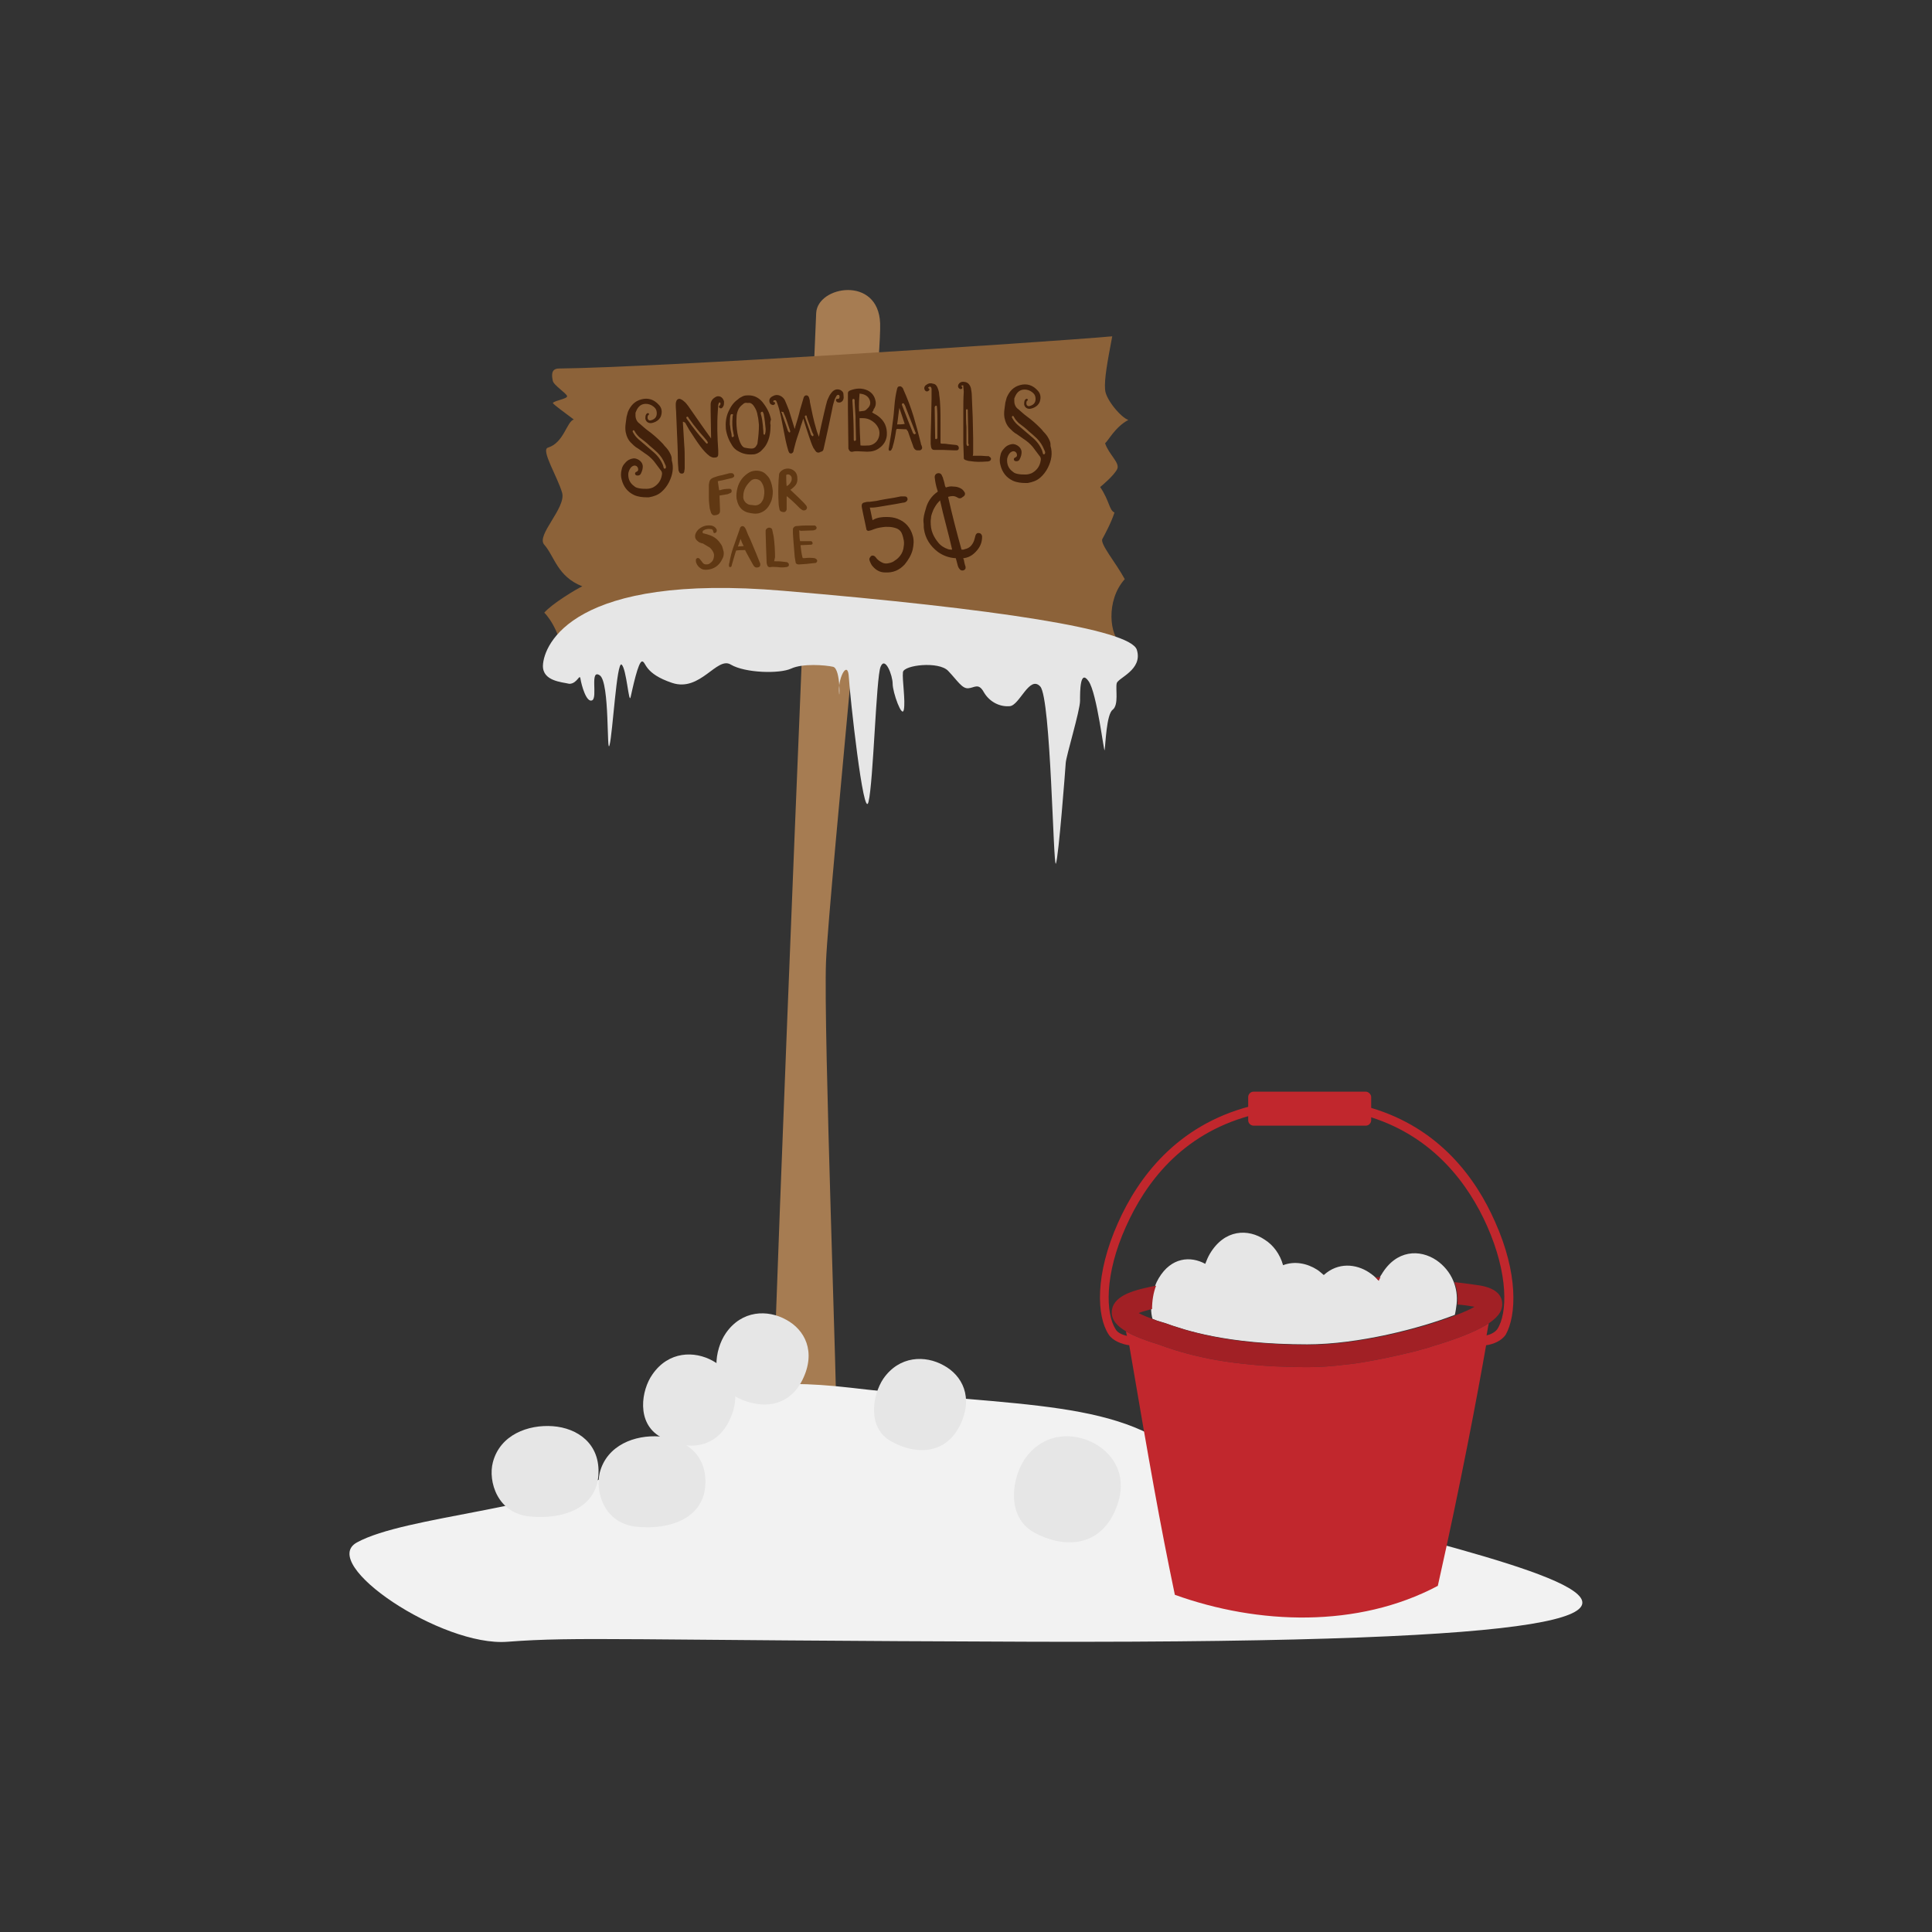 <?xml version="1.0" encoding="utf-8"?>
<!-- Generator: Adobe Illustrator 21.1.0, SVG Export Plug-In . SVG Version: 6.00 Build 0)  -->
<svg version="1.1" id="Calque_1" xmlns="http://www.w3.org/2000/svg" xmlns:xlink="http://www.w3.org/1999/xlink" x="0px" y="0px"
	 viewBox="0 0 432 432" style="enable-background:new 0 0 432 432;" xml:space="preserve">
<rect x="0" y="0" width="432" height="432" fill="#333333" stroke="none"/>
<style type="text/css">
	.st0{fill:#A67C52;}
	.st1{fill:#8C6239;}
	.st2{fill:#E6E6E6;}
	.st3{fill:#42210B;}
	.st4{fill:#603813;}
	.st5{fill:#4B662B;}
	.st6{fill:#7C915E;}
	.st7{fill:#9E1E28;}
	.st8{fill:#006837;}
	.st9{fill:#C1272D;}
	.st10{fill:#C49153;}
	.st11{fill:#662F2A;}
	.st12{fill:#95B7A9;}
	.st13{fill:#AFA452;}
	.st14{fill:#C5443E;}
	.st15{fill:#F0959C;}
	.st16{fill:#F2F2F2;}
	.st17{fill:#A12025;}
	.st18{fill:#064928;}
	.st19{fill:#009245;}
	.st20{fill:#821119;}
	.st21{fill:#CCCCCC;}
	.st22{fill:#E2A1BC;}
	.st23{fill:#808080;}
	.st24{fill:#E27E1A;}
	.st25{fill:#C66A17;}
	.st26{fill:#F7931E;}
	.st27{fill:#754C24;}
	.st28{fill:#FFFFFF;}
	.st29{fill:#4D4D4D;}
	.st30{fill:#FF0000;}
	.st31{fill:#DBB76F;}
	.st32{fill:#C9741F;}
	.st33{fill:#BB0043;}
	.st34{fill:#DD6652;}
	.st35{fill:#FFC693;}
	.st36{fill:#F2B288;}
	.st37{fill:#C69C6D;}
	.st38{fill:#E62E36;}
	.st39{fill:#A51717;}
	.st40{fill:#561217;}
	.st41{fill:#FBB03B;}
	.st42{fill:#FF9191;}
	.st43{fill:#BDCCD4;}
	.st44{fill:none;}
</style>
<g>
	<g>
		<path class="st0" d="M172.6,322c0.7-32.2,9.6-245.9,9.9-252s13.9-8.4,14.3,2.3c0.4,10.7-11.5,127.7-12.1,142.7
			c-0.6,15,2.6,98.6,2.4,107C186.9,330.4,172.4,331.2,172.6,322z"/>
		<path class="st1" d="M125,82.4c20.9-0.2,108.1-5.8,123.7-7.2c-1.1,5.8-1.8,9.6-1.6,11.9c0.1,2.2,3.6,6.3,5.2,6.8
			c-3,1.6-4.5,4.7-5.2,5.2c0.8,2.5,3.4,4.4,2.7,5.8c-0.7,1.4-3.3,3.6-3.8,4c2.1,3.1,2,5.2,3.2,5.7c-0.7,2.2-2.1,4.8-2.7,5.9
			c-0.6,1.1,3,5.3,5,9c-4.3,4.8-3.4,12.7-0.7,14.6c-10.4,1.4-120.2,3.6-125.3,3.2c0.5-4.6-2.6-9.2-3.8-10.3c1.7-2,7.2-5.3,8.5-5.9
			c-5.6-2.2-6.2-6.7-8.5-9.3c-1.9-2.1,4.9-8.2,4-11.6c-1-3.5-4.8-9.6-3.2-10.1c3.6-1.1,4.2-5.8,5.8-6.3c-2.1-1.6-4.5-3.3-4.7-3.7
			c0.6-0.6,3.2-0.9,3.2-1.5c0-0.6-3.1-2.5-3.2-3.5C123.4,84.1,123.1,82.4,125,82.4z"/>
	</g>
	<path class="st2" d="M121.4,148.8c0.2-4.7,6.7-20.7,53.7-16.7c47.4,4,77.7,8.6,79.1,13.2c1.4,4.5-4.3,6.3-4.5,7.5
		c-0.3,1.2,0.5,4.8-0.9,5.9c-1.4,1-1.6,7.8-1.8,9c-0.1,1.2-1.7-12.8-3.6-15.4c-1.9-2.7-1.9,2.2-1.9,4.4c0,2.2-3.1,12.3-3.2,13.9
		c-0.1,1.6-1.6,21.1-2.2,22.5c-0.6,1.3-1.1-37-3.5-39.6s-4.6,4.2-6.8,4.4c-2.2,0.2-4.5-0.9-5.8-3.1c-1.2-2.2-2.1-1-3.5-0.9
		c-1.4,0.1-2.4-1.7-4.5-3.9c-2.1-2.2-9.9-1.3-10.1,0.3s0.6,6.4,0.2,8.4c-0.4,2-2.5-3.9-2.5-5.8c0-1.9-1.7-6.3-2.7-3.8
		c-1,2.4-1.6,25.7-2.7,30.2c-1.1,4.5-4.2-24.1-4.4-27.9s-2.3-0.2-2.2,3.1c0.1,3.3,0.5-4.9-1.3-5.4c-1.8-0.4-6.8-0.8-9.4,0.4
		c-2.6,1.2-10.3,1-13.5-0.9c-3.1-1.9-6.8,6.2-13.1,4.1c-6.3-2.1-5.8-4.7-6.7-4.8c-0.9-0.1-2.2,6.3-2.6,8c-0.4,1.6-0.9-6.3-2-7.3
		c-1.1-0.9-2,15.4-2.7,18s0.1-14.1-2.2-15.6c-2.3-1.5-0.4,5-1.7,5.6c-1.3,0.6-2.4-3.5-2.6-4.8c-0.2-1.3-0.7,1.1-2.5,1.1
		C125.6,152.5,121.3,152.3,121.4,148.8z"/>
	<g>
		<g>
			<path class="st3" d="M211.5,109c0.6-0.2,1.1-0.3,1.7-0.2c0.5,0,1,0.1,1.4,0.3c0.5,0.2,0.8,0.5,1.1,1c0.2,0.4,0,0.8-0.4,1
				c0,0-0.1,0-0.1,0.1c-0.4,0.3-0.8,0.3-1.2,0c-0.7-0.4-1.3-0.3-2-0.1c0.9,4,1.9,7.9,3,11.8c0.1,0,0.2,0,0.3,0c0.1,0,0.3,0,0.4-0.1
				c1.1-0.2,1.7-0.9,2.1-1.9c0.1-0.3,0.2-0.7,0.3-1.1c0.1-0.4,0.4-0.7,0.8-0.6c0.4,0,0.7,0.4,0.7,0.8c0,1.1-0.3,2-1,2.9
				c-0.8,1-1.7,1.7-3,1.9c-0.1,0-0.1,0-0.2,0c0,0.1,0,0.2,0.1,0.3c0.1,0.5,0.2,1.1,0.4,1.6c0,0.1,0,0.3,0,0.4
				c-0.2,0.5-0.8,0.6-1.2,0.3c-0.2-0.2-0.4-0.5-0.5-0.8c-0.1-0.5-0.3-1-0.4-1.5c0-0.1-0.1-0.2-0.1-0.3c-0.1,0-0.1,0-0.2,0
				c-1.4-0.1-2.7-0.6-3.8-1.4c-1.7-1.3-2.8-3-3.1-5.1c-0.1-0.5,0-1-0.1-1.5c-0.1-1,0.2-2,0.5-3c0.4-1.6,1.3-2.9,2.6-3.8
				c0,0,0,0,0.1-0.1c0-0.1-0.1-0.2-0.1-0.3c-0.3-0.9-0.5-1.9-0.6-2.9c0-0.6,0.4-0.9,0.9-0.9c0.3,0,0.6,0.2,0.7,0.5
				c0.1,0.3,0.3,0.5,0.3,0.8c0.2,0.5,0.3,1,0.4,1.5C211.4,108.8,211.4,108.9,211.5,109z M210.2,111.9c-0.1,0-0.1,0.1-0.1,0.1
				c-0.1,0.1-0.1,0.1-0.2,0.2c-0.5,0.5-0.9,1.2-1.2,1.8c-0.2,0.5-0.4,1-0.5,1.5c0,0.4-0.1,0.7-0.1,1.1c0,1,0.1,1.9,0.5,2.8
				c0.3,0.7,0.7,1.3,1.1,1.8c0.6,0.8,1.4,1.3,2.3,1.6c0.3,0.1,0.6,0.1,0.9,0.1C212.1,119.3,211,115.6,210.2,111.9z"/>
			<path class="st3" d="M194.5,113.5c0.2,1,0.4,1.9,0.6,2.8c0,0,0.1,0,0.2-0.1c0.9-0.5,1.9-0.6,2.9-0.6c0.9,0,1.7,0.1,2.5,0.4
				c1.8,0.7,2.9,2,3.4,3.8c0.3,1,0.2,2,0,3c-0.3,1.3-1,2.4-1.8,3.4c-1.2,1.3-2.6,1.9-4.4,1.8c-1.1,0-2-0.5-2.7-1.3
				c-0.3-0.3-0.5-0.7-0.7-1.2c-0.1-0.3-0.2-0.5,0-0.8c0.1-0.1,0.1-0.2,0.2-0.3c0.3-0.3,0.8-0.2,1.1,0.2c0.4,0.6,1,1,1.7,1.3
				c0.3,0.1,0.5,0.1,0.8,0.1c0.6-0.1,1.2-0.2,1.7-0.6c0.3-0.2,0.6-0.4,0.8-0.6c0.6-0.6,1-1.2,1.2-2.1c0.1-0.6,0.2-1.2,0.1-1.8
				c-0.1-0.5-0.2-1-0.4-1.5c-0.3-0.8-0.9-1.2-1.7-1.4c-0.7-0.2-1.3-0.2-2-0.2c-0.9,0.1-1.7,0.2-2.5,0.5c-0.3,0.1-0.5,0.2-0.8,0.3
				c-0.2,0-0.3,0.1-0.5,0.1c-0.3,0-0.5-0.2-0.5-0.5c0-0.2-0.1-0.3-0.1-0.5c-0.2-0.9-0.4-1.9-0.6-2.8c-0.1-0.5-0.2-1-0.3-1.5
				c-0.1-0.8,0.2-1,0.8-1.1c0.3-0.1,0.7-0.1,1-0.1c0.5-0.1,1-0.1,1.5-0.2c1.3-0.3,2.6-0.5,3.9-0.7c0.5-0.1,1-0.2,1.5-0.3
				c0.3,0,0.6,0,0.9,0c0.3,0,0.5,0.1,0.6,0.4c0.1,0.3,0,0.5-0.2,0.7c-0.2,0.2-0.5,0.3-0.8,0.3c-0.5,0.1-1.1,0.2-1.6,0.3
				c-1.2,0.2-2.4,0.4-3.6,0.6c-0.6,0.1-1.2,0.2-1.8,0.2C194.6,113.5,194.5,113.5,194.5,113.5z"/>
		</g>
		<g>
			<path class="st3" d="M144.6,111.2c-0.9,0-1.9-0.1-2.8-0.5c-1.5-0.7-2.4-1.9-2.8-3.5c-0.2-0.7-0.2-1.4,0-2.2
				c0.1-0.6,0.4-1.1,0.8-1.5c0.5-0.6,1.1-0.9,1.8-1c0.7-0.1,1.9,0.5,2.1,1.5c0.1,0.7-0.1,1.3-0.4,1.9c-0.2,0.4-0.6,0.5-1,0.4
				c-0.2-0.1-0.3-0.2-0.3-0.4c0-0.2,0.1-0.3,0.3-0.4c0.2-0.1,0.4-0.2,0.4-0.5c0-0.3-0.1-0.6-0.4-0.8c-0.4-0.2-0.7-0.1-1.1,0.2
				c-0.4,0.4-0.6,0.9-0.7,1.4c-0.1,1.2,0.3,2.2,1.3,2.9c0.3,0.3,0.7,0.4,1.2,0.5c0.5,0.1,1.1,0.1,1.6,0.1c0.5,0,0.9-0.1,1.4-0.3
				c1.1-0.6,1.8-1.5,2-2.8c0.1-0.4,0-0.8-0.3-1.1c-0.5-0.7-1-1.3-1.5-2c-0.6-0.7-1.3-1.3-2.1-1.8c-0.6-0.4-1.2-0.9-1.9-1.3
				c-0.3-0.2-0.6-0.5-0.9-0.8c-0.8-0.7-1.2-1.6-1.4-2.6c-0.1-0.6-0.1-1.2,0-1.9c0.1-0.5,0.1-1,0.2-1.5c0.1-0.4,0.2-0.7,0.3-1.1
				c0.6-1.4,1.5-2.4,3-2.8c1.5-0.4,2.8,0,3.9,1.2c0.7,0.7,0.8,1.6,0.5,2.5c-0.1,0.3-0.3,0.6-0.5,0.8c-0.4,0.4-1,0.7-1.6,0.8
				c-0.7,0.1-1.3-0.3-1.4-1c0-0.3,0-0.7,0.2-1c0.1-0.1,0.2-0.2,0.3-0.2c0.1-0.1,0.2,0,0.3,0.1c0.1,0.1,0,0.2-0.1,0.3
				c-0.2,0.1-0.2,0.4-0.2,0.6c0,0.4,0.3,0.7,0.7,0.6c1.2-0.3,1.5-1.1,1.3-2.1c-0.1-0.4-0.3-0.7-0.7-1c-0.5-0.4-1.1-0.6-1.7-0.6
				c-0.6,0-1.1,0.2-1.5,0.6c-0.4,0.4-0.6,0.9-0.8,1.4c0,0.2,0,0.4,0,0.6c0,0.7,0.3,1.4,0.9,1.8c0.6,0.5,1.2,1.1,1.9,1.6
				c1.1,0.8,2,1.6,2.9,2.5c0.3,0.3,0.6,0.6,0.8,0.9c0.5,0.5,0.9,1,1.2,1.6c0.2,0.4,0.4,0.8,0.4,1.3c0,0.1,0,0.2,0,0.3
				c0.5,1.7,0.2,3.3-0.6,4.9c-0.4,0.8-1,1.6-1.7,2.2c-0.8,0.7-1.7,1-2.8,1.2c-0.1,0-0.3,0-0.4,0
				C144.7,111.2,144.7,111.2,144.6,111.2z M148.9,104.4c0-0.2-0.1-0.4-0.2-0.6c-0.4-1-0.9-1.8-1.7-2.6c-0.5-0.5-1.1-1-1.7-1.5
				c-0.7-0.7-1.5-1.3-2.3-1.9c-0.4-0.4-0.8-0.8-1.1-1.4c-0.1-0.2-0.2-0.2-0.3-0.2c-0.1,0.1-0.2,0.2-0.1,0.4c0.1,0.2,0.2,0.3,0.3,0.5
				c0.3,0.5,0.8,1,1.3,1.4c0.9,0.8,1.9,1.6,2.8,2.4c1,0.8,1.8,1.8,2.3,3c0.1,0.2,0.1,0.4,0.2,0.7c0,0.1,0.1,0.2,0.3,0.2
				C148.9,104.7,148.9,104.6,148.9,104.4z"/>
			<path class="st3" d="M229.3,108c-0.9,0-1.9-0.1-2.8-0.5c-1.5-0.7-2.4-1.9-2.8-3.5c-0.2-0.7-0.2-1.4,0-2.2
				c0.1-0.6,0.4-1.1,0.8-1.5c0.5-0.6,1.1-0.9,1.8-1c0.7-0.1,1.9,0.5,2.1,1.5c0.1,0.7-0.1,1.3-0.4,1.9c-0.2,0.4-0.6,0.5-1,0.4
				c-0.2-0.1-0.3-0.2-0.3-0.4c0-0.2,0.1-0.3,0.3-0.4c0.2-0.1,0.4-0.2,0.4-0.5c0-0.3-0.1-0.6-0.4-0.8c-0.4-0.2-0.7-0.1-1.1,0.2
				c-0.4,0.4-0.6,0.9-0.7,1.4c-0.1,1.2,0.3,2.2,1.3,2.9c0.3,0.3,0.7,0.4,1.2,0.5c0.5,0.1,1.1,0.1,1.6,0.1c0.5,0,0.9-0.1,1.4-0.3
				c1.1-0.6,1.8-1.5,2-2.8c0.1-0.4,0-0.8-0.3-1.1c-0.5-0.7-1-1.3-1.5-2c-0.6-0.7-1.3-1.3-2.1-1.8c-0.6-0.4-1.2-0.9-1.9-1.3
				c-0.3-0.2-0.6-0.5-0.9-0.8c-0.8-0.7-1.2-1.6-1.4-2.6c-0.1-0.6-0.1-1.2,0-1.9c0.1-0.5,0.1-1,0.2-1.5c0.1-0.4,0.2-0.7,0.3-1.1
				c0.6-1.4,1.5-2.4,3-2.8c1.5-0.4,2.8,0,3.9,1.2c0.7,0.7,0.8,1.6,0.5,2.5c-0.1,0.3-0.3,0.6-0.5,0.8c-0.4,0.4-1,0.7-1.6,0.8
				c-0.7,0.1-1.3-0.3-1.4-1c0-0.3,0-0.7,0.2-1c0.1-0.1,0.2-0.2,0.3-0.2c0.1-0.1,0.2,0,0.3,0.1c0.1,0.1,0,0.2-0.1,0.3
				c-0.2,0.1-0.2,0.4-0.2,0.6c0,0.4,0.3,0.7,0.7,0.6c1.2-0.3,1.5-1.1,1.3-2.1c-0.1-0.4-0.3-0.7-0.7-1c-0.5-0.4-1.1-0.6-1.7-0.6
				c-0.6,0-1.1,0.2-1.5,0.6c-0.4,0.4-0.6,0.9-0.8,1.4c0,0.2,0,0.4,0,0.6c0,0.7,0.3,1.4,0.9,1.8c0.6,0.5,1.2,1.1,1.9,1.6
				c1.1,0.8,2,1.6,2.9,2.5c0.3,0.3,0.6,0.6,0.8,0.9c0.5,0.5,0.9,1,1.2,1.6c0.2,0.4,0.4,0.8,0.4,1.3c0,0.1,0,0.2,0,0.3
				c0.5,1.7,0.2,3.3-0.6,4.9c-0.4,0.8-1,1.6-1.7,2.2c-0.8,0.7-1.7,1-2.8,1.2c-0.1,0-0.3,0-0.4,0C229.5,108,229.4,108,229.3,108z
				 M233.7,101.2c0-0.2-0.1-0.4-0.2-0.6c-0.4-1-0.9-1.8-1.7-2.6c-0.5-0.5-1.1-1-1.7-1.5c-0.7-0.7-1.5-1.3-2.3-1.9
				c-0.4-0.4-0.8-0.8-1.1-1.4c-0.1-0.2-0.2-0.2-0.3-0.2c-0.1,0.1-0.2,0.2-0.1,0.4c0.1,0.2,0.2,0.3,0.3,0.5c0.3,0.5,0.8,1,1.3,1.4
				c0.9,0.8,1.9,1.6,2.8,2.4c1,0.8,1.8,1.8,2.3,3c0.1,0.2,0.1,0.4,0.2,0.7c0,0.1,0.1,0.2,0.3,0.2
				C233.6,101.5,233.7,101.4,233.7,101.2z"/>
			<path class="st3" d="M183,98.4c0-0.2,0.1-0.4,0.1-0.6c0.3-1.9,0.8-3.7,1.2-5.6c0.2-0.7,0.3-1.4,0.5-2c0.1-0.6,0.4-1.2,0.7-1.8
				c0.2-0.3,0.4-0.6,0.6-0.8c0.5-0.5,1.1-0.7,1.8-0.4c0.4,0.2,0.7,0.5,0.7,1c0,0.3,0.1,0.7,0,1c-0.1,0.5-0.6,0.9-1.1,0.8
				c-0.2,0-0.4-0.1-0.5-0.3c-0.2-0.3,0-0.6,0.3-0.5c0.2,0,0.4-0.1,0.4-0.3c0.1-0.2,0-0.4-0.1-0.6c0,0-0.1,0-0.2,0
				c-0.2,0-0.3,0.1-0.4,0.3c-0.2,0.3-0.3,0.6-0.4,0.8c-0.2,0.7-0.4,1.3-0.5,2c-0.3,1.4-0.6,2.9-0.9,4.3c-0.3,1.5-0.7,3-1,4.5
				c0,0.1-0.1,0.3-0.1,0.4c-0.1,0.2-0.3,0.4-0.5,0.4c-0.1,0-0.1,0-0.2,0.1c-0.4,0.2-0.8,0.1-1-0.2c-0.2-0.2-0.3-0.5-0.5-0.7
				c-0.4-0.8-0.7-1.7-1-2.6c-0.4-1.2-0.8-2.4-1.2-3.7c0-0.1-0.1-0.2-0.1-0.3c-0.1,0.4-0.2,0.7-0.3,1c-0.3,0.8-0.5,1.7-0.8,2.5
				c-0.4,1.1-0.7,2.2-1,3.4c0,0.2-0.1,0.3-0.1,0.5c-0.1,0.2-0.3,0.4-0.5,0.4c-0.3,0-0.4-0.1-0.5-0.3c0-0.1-0.1-0.2-0.1-0.2
				c-0.5-1.6-0.8-3.2-1.1-4.8c-0.4-2-0.7-4-1.4-5.9c-0.1-0.2-0.1-0.3-0.2-0.5c-0.1-0.2-0.2-0.2-0.4-0.2c-0.2,0-0.3,0.1-0.3,0.4
				c0.1,0,0.1,0,0.2,0c0.1,0,0.2,0.1,0.2,0.2c0,0.1,0,0.2-0.1,0.3c-0.2,0.2-0.4,0.2-0.6,0.1c-0.5-0.1-0.7-0.8-0.5-1.3
				c0.2-0.4,0.6-0.6,1.1-0.8c0.9-0.3,1.9,0.3,2.3,1.1c0.3,0.7,0.6,1.4,0.9,2.2c0.4,1.3,0.8,2.6,1.2,3.9c0,0.1,0.1,0.2,0.1,0.3
				c0.1-0.2,0.1-0.3,0.1-0.4c0.4-1.3,0.8-2.6,1.1-3.9c0.3-0.9,0.5-1.8,0.8-2.7c0.1-0.3,0.3-0.5,0.6-0.5c0.3,0,0.5,0.2,0.6,0.5
				c0.1,0.3,0.2,0.7,0.2,1c0.4,2,0.8,4,1.4,6c0.2,0.8,0.5,1.5,0.8,2.2C182.9,98.2,182.9,98.3,183,98.4z M174.7,92.1
				c0,0.1,0,0.1,0.1,0.2c0.4,1.3,0.9,2.5,1.3,3.8c0,0.1,0.1,0.3,0.2,0.4c0.1,0.2,0.2,0.2,0.3,0.2c0.1-0.1,0.1-0.2,0.1-0.3
				c-0.2-0.7-0.5-1.4-0.7-2.1c-0.2-0.6-0.4-1.2-0.7-1.8c0-0.1-0.1-0.2-0.1-0.3c-0.1-0.1-0.2-0.1-0.3-0.1
				C174.7,92,174.7,92.1,174.7,92.1z M180.2,92.9c-0.2,0-0.3,0.2-0.2,0.4c0.4,1.3,0.9,2.5,1.3,3.8c0,0.1,0.1,0.2,0.2,0.3
				c0.1,0.1,0.2,0.2,0.3,0.1c0.1-0.1,0.1-0.2,0.1-0.3c-0.1-0.2-0.2-0.4-0.3-0.6c-0.3-0.9-0.7-1.9-1-2.8c-0.1-0.2-0.1-0.4-0.2-0.6
				C180.4,92.9,180.3,92.9,180.2,92.9z"/>
			<path class="st3" d="M152.7,94.3c0,0.1,0,0.1,0,0.2c0.1,1.7,0.2,3.3,0.3,5c0.1,1.1,0.1,2.3,0.1,3.4c0,0.6,0,1.2,0,1.8
				c0,0.3-0.1,0.5-0.1,0.8c-0.1,0.3-0.3,0.4-0.5,0.4c-0.3,0-0.5-0.1-0.6-0.3c-0.1-0.2-0.2-0.4-0.2-0.6c-0.2-1.8-0.1-3.5-0.2-5.3
				c-0.1-2.4-0.2-4.7-0.3-7.1c0-0.7-0.1-1.3-0.1-2c0-0.3,0-0.6,0.1-0.8c0.1-0.5,0.6-0.8,1.1-0.5c0.2,0.1,0.4,0.2,0.6,0.4
				c0.4,0.3,0.7,0.7,1,1.1c1.7,2.4,3.3,4.8,5,7.1c0,0,0,0.1,0.1,0.1c0-0.1,0-0.2,0-0.2c0-2-0.1-4-0.1-6c0-0.4,0-0.9,0-1.3
				c0-0.7,0.3-1.2,0.9-1.6c0.4-0.3,0.8-0.4,1.3-0.2c0.4,0.2,0.7,0.6,0.8,1.1c0,0.4,0,0.8-0.2,1.1c-0.1,0.2-0.2,0.3-0.4,0.4
				c-0.2,0-0.3,0-0.4-0.1c-0.2-0.2-0.2-0.4,0-0.5c0.1-0.1,0.2-0.2,0.2-0.4c0-0.3,0-0.3-0.3-0.3c-0.1,0.1-0.1,0.3-0.2,0.5
				c0,0.5-0.1,1-0.1,1.5c-0.2,2.9-0.1,5.8,0.1,8.7c0,0.3,0,0.6,0,0.9c0,0.4-0.2,0.7-0.7,0.7c-0.5,0.1-0.8-0.1-1.2-0.3
				c-0.8-0.6-1.5-1.4-2.1-2.2c-0.9-1.2-1.7-2.5-2.5-3.7c-0.3-0.5-0.6-1.1-0.9-1.6C152.9,94.4,152.9,94.3,152.7,94.3
				C152.8,94.3,152.8,94.3,152.7,94.3z M158.3,99c-0.1-0.1-0.1-0.3-0.2-0.4c-0.7-0.9-1.5-1.7-2.2-2.6c-0.6-0.7-1.1-1.4-1.6-2.1
				c-0.2-0.2-0.3-0.4-0.4-0.6c-0.1-0.1-0.2-0.2-0.3-0.1c-0.1,0-0.2,0.2-0.1,0.3c0,0.1,0.1,0.2,0.1,0.2c0.5,0.6,0.9,1.3,1.4,1.9
				c0.9,1.2,1.9,2.4,2.9,3.5c0.1,0.1,0.2,0.1,0.3,0.1C158.2,99.1,158.2,99,158.3,99z"/>
			<path class="st3" d="M195,92.2c0.4,0.3,0.9,0.5,1.3,0.8c1.5,1.1,2.1,2.5,2,4.3c-0.1,1.2-0.7,2.2-1.7,2.9
				c-0.8,0.6-1.7,0.8-2.7,0.8c-0.7,0-1.5-0.1-2.2-0.1c-0.3,0-0.7,0-1,0.1c-0.5,0.1-0.8-0.1-1-0.7c0-0.1,0-0.2,0-0.2
				c0-2.8-0.1-5.5-0.1-8.3c0-1.1,0-2.1,0-3.2c0-0.2,0-0.5,0-0.7c0-0.3,0.2-0.5,0.5-0.6c1.3-0.5,2.6-0.6,3.9,0c1,0.5,1.6,1.3,1.8,2.5
				c0.1,0.7-0.1,1.3-0.5,1.8C195.4,91.7,195.2,91.9,195,92.2z M192.4,99.6c0.7,0.1,1.3,0,2,0c1.2-0.2,2-1.1,2.2-2.2
				c0.2-1.1-0.2-2-1-2.8c-0.8-0.7-1.6-1.1-2.7-1.1c-0.2,0-0.5,0-0.7,0C192.2,95.6,192.3,97.6,192.4,99.6z M192.1,92
				c0.3,0,0.6-0.1,0.8-0.1c0.3,0,0.6-0.1,0.8-0.3c0.2-0.2,0.3-0.3,0.5-0.5c0.5-0.6,0.5-1.3,0.1-2c-0.5-0.8-1.3-1-2.1-1.1
				C192.1,89.3,192,90.6,192.1,92z M191.3,93.9C191.3,93.9,191.3,93.9,191.3,93.9c0-0.2,0-0.5,0-0.7c-0.1-1.1-0.1-2.1-0.2-3.2
				c0-0.2,0-0.3,0-0.5c0-0.2-0.1-0.3-0.3-0.3c-0.1,0-0.2,0.1-0.2,0.3c0,0,0,0.1,0,0.1c0.2,2.9,0.3,5.8,0.3,8.7
				c0,0.2,0.1,0.3,0.2,0.3c0.1,0,0.2-0.1,0.3-0.2c0-0.1,0-0.2,0-0.3C191.4,96.6,191.3,95.2,191.3,93.9z"/>
			<path class="st3" d="M172.3,95c0,1.6-0.2,3-0.9,4.3c-0.3,0.6-0.8,1.1-1.3,1.6c-0.5,0.4-1.1,0.7-1.7,0.7c-1.2,0.1-2.3-0.1-3.3-0.7
				c-0.6-0.3-1.1-0.8-1.4-1.3c-0.7-1.1-1.2-2.3-1.4-3.7c-0.1-1.3,0-2.6,0.6-3.9c0.5-1.1,1.1-2,2.1-2.7c0.3-0.3,0.7-0.5,1.1-0.7
				c0.4-0.2,0.9-0.2,1.3-0.2c1.2,0,2.2,0.5,3,1.4c1,1.2,1.7,2.5,2,4C172.2,94.3,172.2,94.8,172.3,95z M169.7,95
				c-0.1-0.7-0.1-1.4-0.3-2.1c-0.1-0.8-0.4-1.5-0.9-2.2c-0.3-0.4-0.7-0.7-1.2-0.6c-0.1,0-0.1,0-0.2,0c-0.4-0.1-0.7,0-1,0.3
				c-0.5,0.4-0.9,0.8-1.1,1.4c-0.2,0.5-0.3,1-0.3,1.5c-0.1,1.2,0,2.4,0.2,3.6c0.2,0.9,0.4,1.8,0.9,2.6c0.2,0.3,0.4,0.5,0.7,0.6
				c0.5,0.1,1.1,0.2,1.6,0.2c0.4,0,0.8-0.2,1-0.6c0.2-0.3,0.3-0.5,0.3-0.8C169.6,97.5,169.7,96.2,169.7,95z M171.2,95.9
				c-0.1-1-0.2-2.1-0.4-3.1c0-0.2-0.1-0.4-0.2-0.6c0-0.1-0.1-0.2-0.3-0.1c-0.1,0-0.2,0.1-0.2,0.3c0,0,0,0.1,0,0.1
				c0.3,0.9,0.4,1.9,0.5,2.8c0,0.5,0.1,0.9,0.1,1.4c0,0.1,0,0.1,0,0.2c0,0.2,0.1,0.3,0.2,0.3c0.1,0,0.2-0.1,0.2-0.3
				C171.2,96.6,171.2,96.2,171.2,95.9z M163.2,94.9c0.1,0.4,0.1,0.9,0.2,1.4c0.1,0.4,0.2,0.8,0.2,1.2c0,0.2,0.1,0.3,0.3,0.2
				c0.1,0,0.2-0.1,0.2-0.3c0-0.2-0.1-0.3-0.1-0.5c-0.3-1.2-0.3-2.4-0.2-3.6c0-0.2,0-0.3,0.1-0.5c0-0.1,0-0.2-0.2-0.2
				c-0.1,0-0.2,0-0.3,0.1c0,0.1-0.1,0.2-0.1,0.3C163.2,93.6,163.2,94.2,163.2,94.9z"/>
			<path class="st3" d="M202.7,96c-0.7,0-1.5-0.1-2.2-0.1c0,0.1,0,0.1-0.1,0.2c-0.2,1.3-0.4,2.5-0.8,3.8c0,0.2-0.1,0.3-0.2,0.5
				c0,0.1-0.1,0.2-0.1,0.2c-0.1,0.2-0.3,0.2-0.4,0.2c-0.1,0-0.2-0.2-0.2-0.4c0-0.2,0.1-0.4,0.1-0.6c0.3-1.8,0.6-3.5,0.8-5.3
				c0.2-1.3,0.3-2.5,0.4-3.8c0.1-1.3,0.3-2.6,0.6-3.8c0.1-0.3,0.2-0.5,0.5-0.5c0.3-0.1,0.5,0.1,0.7,0.3c0.1,0.1,0.2,0.3,0.2,0.4
				c0.9,2,1.7,4.1,2.3,6.1c0.6,2,1.1,3.9,1.6,5.9c0,0.2,0.1,0.4,0.2,0.6c0,0.1,0.1,0.3,0.1,0.4c0,0.3-0.2,0.5-0.5,0.6
				c-0.2,0-0.4,0-0.6,0c-0.2,0-0.4-0.1-0.6-0.3c-0.1-0.2-0.3-0.4-0.3-0.6c-0.4-1.1-0.8-2.2-1.2-3.4C202.8,96.3,202.8,96.1,202.7,96z
				 M204.8,96.9c0-0.1,0-0.1-0.1-0.2c-0.7-1.8-1.4-3.6-2.1-5.4c-0.1-0.3-0.2-0.6-0.4-0.9c-0.1-0.2-0.2-0.3-0.4-0.2
				c-0.1,0.1-0.2,0.2-0.1,0.4c0.4,1,0.8,2.1,1.2,3.1c0.4,1,0.8,2,1.2,3c0,0.1,0.1,0.2,0.2,0.3c0.1,0.1,0.2,0.1,0.3,0.1
				C204.7,97,204.7,96.9,204.8,96.9z M202.3,94.8c-0.4-1.2-0.8-2.4-1.2-3.6c-0.2,1.2-0.3,2.5-0.5,3.7c0.5,0,1.1,0,1.6-0.1
				C202.2,94.8,202.3,94.8,202.3,94.8z"/>
			<path class="st3" d="M214.9,86.3c0.1,0.1,0.2,0.1,0.2,0.2c0.1,0.1,0.1,0.3,0,0.4c-0.2,0.2-0.5,0.1-0.7-0.1
				c-0.3-0.3-0.2-0.8,0.1-1.1c0.3-0.3,0.7-0.4,1.2-0.3c0.8,0.1,1.2,0.7,1.4,1.4c0.1,0.6,0.2,1.1,0.2,1.7c0.1,1.6,0.1,3.2,0.2,4.8
				c0,1.5,0.1,3,0.1,4.6c0,1.1,0,2.2,0,3.3c0,0.2,0,0.5-0.1,0.7c0.5,0,1,0,1.5,0c0.7,0,1.3,0.1,2,0.1c0.1,0,0.2,0,0.2,0.1
				c0.2,0.1,0.4,0.3,0.4,0.5c0,0.2-0.2,0.5-0.4,0.5c-0.2,0.1-0.4,0.1-0.7,0.1c-1.2,0.1-2.4,0.1-3.6-0.1c-0.3,0-0.6-0.1-0.9-0.2
				c-0.3-0.1-0.5-0.2-0.5-0.5c0-0.1,0-0.2,0-0.3c0-1-0.1-2-0.1-3c0-1.4,0-2.9,0-4.3c0-0.9,0-1.8,0-2.8c0-1.5,0-2.9,0.1-4.4
				c0-0.4-0.1-0.8-0.1-1.2c0,0,0-0.1,0-0.1C215.4,86.1,215.3,86.1,214.9,86.3z M216.1,95.5C216.1,95.5,216.1,95.5,216.1,95.5
				c0,0.2,0,0.3,0,0.5c0,1.1,0,2.1,0,3.2c0,0.1,0,0.2,0.1,0.4c0.1,0.1,0.2,0.2,0.3,0.1c0.1-0.1,0.2-0.2,0.1-0.3
				c0-0.1-0.1-0.2-0.1-0.3c0-0.6,0-1.2,0-1.8c0-1.8-0.1-3.6-0.1-5.4c0-0.1,0-0.1,0-0.2c0-0.1-0.1-0.2-0.2-0.2
				c-0.1,0-0.2,0.1-0.2,0.2c0,0.1,0,0.2,0,0.3C216,93.2,216,94.4,216.1,95.5z"/>
			<path class="st3" d="M210.4,99.2c0.5,0,1,0,1.5,0.1c0.6,0.1,1.2,0.1,1.9,0.2c0.1,0,0.2,0.1,0.3,0.1c0.2,0.1,0.3,0.4,0.3,0.6
				c0,0.3-0.2,0.5-0.5,0.5c-0.1,0-0.3,0-0.5,0c-0.9,0-1.8-0.1-2.6-0.1c-0.5,0-0.9,0-1.4,0c-0.2,0-0.3,0-0.5,0
				c-0.4,0-0.6-0.2-0.7-0.6c0-0.2-0.1-0.5-0.1-0.7c0-0.6,0-1.2,0-1.7c0-1.2,0.1-2.3,0.1-3.5c0-1.6,0.1-3.3,0.1-4.9c0-0.7,0-1.3,0-2
				c0-0.1,0-0.2,0-0.3c-0.1-0.5-0.4-0.6-0.8-0.2c0,0,0,0,0.1,0.1c0.3,0.2,0.3,0.4,0,0.6c-0.4,0.3-0.8,0-0.9-0.4
				c-0.1-0.4,0.1-0.8,0.5-1c0.4-0.3,0.9-0.4,1.4-0.2c0,0,0.1,0,0.1,0c0.5,0.1,0.7,0.4,0.9,0.8c0.2,0.5,0.4,1,0.4,1.6
				c0.3,2,0.3,4.1,0.3,6.2c0,1.5,0,3.1,0,4.6C210.4,99.2,210.4,99.2,210.4,99.2z M209.6,93.9c0-0.7,0-1.8-0.1-2.9
				c0-0.2-0.1-0.3-0.2-0.3c-0.1,0-0.2,0.1-0.3,0.3c0,0.1,0,0.2,0,0.3c0,2.2,0.1,4.4,0.1,6.6c0,0,0,0.1,0,0.1c0,0.1,0.1,0.2,0.2,0.2
				c0.1,0,0.2-0.1,0.3-0.2c0-0.1,0-0.2,0-0.3C209.6,96.6,209.6,95.5,209.6,93.9z"/>
		</g>
		<g>
			<path class="st4" d="M158,127.4c-0.5,0-0.9,0-1.3-0.3c-0.5-0.3-0.8-0.7-1-1.2c-0.1-0.2-0.1-0.4-0.1-0.7c0-0.2,0.1-0.3,0.3-0.4
				c0.2-0.1,0.3,0,0.5,0.1c0.1,0.1,0.2,0.3,0.4,0.5c0.1,0.1,0.2,0.3,0.3,0.4c0.2,0.3,0.5,0.4,0.8,0.4c0.2,0,0.4,0,0.6-0.1
				c0.1,0,0.2-0.1,0.3-0.2c0.5-0.3,0.7-0.7,0.8-1.2c0.1-0.5,0.1-0.9-0.2-1.4c-0.3-0.5-0.6-0.9-1.1-1.1c-0.3-0.2-0.7-0.4-1-0.6
				c-0.1-0.1-0.2-0.1-0.3-0.1c-0.3-0.1-0.7-0.2-1-0.5c-0.5-0.4-0.7-0.9-0.5-1.6c0.2-0.5,0.5-0.9,0.9-1.2c0.8-0.6,1.6-0.8,2.6-0.7
				c0.5,0.1,0.9,0.3,1.2,0.8c0.1,0.2,0.1,0.4,0,0.6c0,0.1-0.1,0.2-0.2,0.2c-0.1,0.1-0.2,0.1-0.3,0.1c-0.1-0.1-0.2-0.1-0.2-0.3
				c-0.1-0.4-0.2-0.6-0.6-0.6c-0.6-0.1-1.1,0-1.6,0.3c-0.2,0.1-0.2,0.3-0.2,0.5c0,0.1,0.1,0.1,0.1,0.1c0.1,0.1,0.2,0.1,0.3,0.1
				c0.3,0.1,0.7,0.2,1,0.3c1,0.3,1.9,0.9,2.5,1.8c0.3,0.4,0.5,0.7,0.6,1.2c0.1,0.2,0.1,0.5,0.2,0.7c0.1,0.6,0,1.2-0.3,1.7
				C160.8,126.5,159.6,127.3,158,127.4z"/>
			<path class="st4" d="M172.8,109.8c0,0.9-0.1,1.8-0.5,2.6c-0.5,1.1-1.2,1.9-2.4,2.3c-0.9,0.3-1.8,0.1-2.7-0.1
				c-1-0.3-1.7-0.9-2.1-1.8c-0.2-0.4-0.3-0.9-0.4-1.3c-0.1-0.8,0-1.6,0.2-2.4c0.4-1.5,1.3-2.7,2.7-3.5c0.9-0.5,2.7-0.6,3.7,0.5
				c0.3,0.3,0.6,0.6,0.8,1C172.5,107.9,172.7,108.8,172.8,109.8z M166.2,111c-0.1,0.8,0.6,1.8,1.6,1.9c0.4,0,0.7,0.1,1.1,0.1
				c0.5,0,0.9-0.2,1.3-0.6c0.2-0.3,0.4-0.6,0.5-0.9c0.2-0.8,0.3-1.6,0.1-2.4c-0.1-0.5-0.3-1-0.7-1.5c-0.5-0.5-1.4-0.7-2.1-0.2
				C166.9,108.4,166.2,109.5,166.2,111z"/>
			<path class="st4" d="M166.6,123c-0.6,0-1.3,0-2,0.1c-0.1,0.2-0.1,0.4-0.2,0.6c-0.2,0.8-0.5,1.6-0.7,2.4c0,0.1-0.1,0.3-0.1,0.4
				c0,0.1-0.1,0.2-0.1,0.2c-0.1,0.1-0.2,0.1-0.3,0.1c-0.1,0-0.2-0.1-0.2-0.3c0-0.2,0-0.5,0.1-0.7c0.2-1.2,0.5-2.4,0.9-3.5
				c0.4-1.2,0.9-2.5,1.3-3.7c0.1-0.2,0.1-0.4,0.2-0.6c0.2-0.4,0.7-0.5,1-0.1c0.1,0.1,0.2,0.3,0.3,0.5c0.3,0.8,0.6,1.5,1,2.3
				c0.4,1,0.9,2.1,1.3,3.1c0.3,0.7,0.5,1.3,0.8,2c0.1,0.1,0.1,0.3,0.1,0.5c0,0.2-0.1,0.4-0.3,0.5c-0.1,0-0.3,0.1-0.4,0.1
				c-0.2,0-0.4,0-0.6-0.2c-0.1-0.1-0.2-0.2-0.3-0.4C167.8,125.2,167.2,124.2,166.6,123C166.7,123.1,166.7,123,166.6,123z
				 M165.6,120.5c-0.2,0.6-0.4,1.1-0.6,1.7c0.4,0,0.9-0.1,1.3-0.1C166,121.6,165.8,121.1,165.6,120.5z"/>
			<path class="st4" d="M178.7,118.6c0.1,0.8,0,1.6,0.2,2.4c0.1,0,0.2,0,0.2,0c0.7,0,1.4,0,2.1,0c0.1,0,0.1,0,0.2,0
				c0.2,0.1,0.3,0.3,0.3,0.5c0,0.2-0.2,0.3-0.4,0.3c-0.7,0-1.5,0.1-2.2,0.1c0,0,0,0-0.1,0c0.1,0.9,0.2,1.8,0.4,2.6
				c0,0.1,0.1,0.2,0.1,0.3c0.1,0,0.2,0,0.4,0c0.7-0.1,1.5-0.1,2.2,0c0.1,0,0.3,0.1,0.4,0.2c0.3,0.2,0.3,0.6,0,0.8
				c-0.1,0.1-0.2,0.1-0.4,0.1c-0.6,0.1-1.2,0.1-1.8,0.2c-0.5,0-1,0.1-1.5,0.1c-0.1,0-0.3,0-0.4,0c-0.3-0.1-0.5-0.2-0.5-0.5
				c-0.1-0.4-0.1-0.8-0.2-1.2c-0.1-1.2-0.2-2.5-0.3-3.7c0-0.5-0.1-1-0.1-1.5c0-0.3,0-0.7,0-1c0-0.2,0.2-0.4,0.3-0.5
				c0.3-0.2,0.6-0.2,0.9-0.2c0.8-0.1,1.6-0.1,2.5-0.1c0.3,0,0.7,0,1,0c0.1,0,0.2,0,0.2,0c0.2,0.1,0.4,0.3,0.4,0.5
				c0,0.2-0.1,0.4-0.4,0.5c-0.1,0-0.2,0.1-0.4,0.1c-0.9,0-1.9,0.1-2.8,0.1C178.9,118.6,178.8,118.6,178.7,118.6z"/>
			<path class="st4" d="M175.9,111c0,0.6,0,1.2,0,1.8c0,0.3,0,0.7,0,1c0,0.4-0.3,0.7-0.6,0.7c-0.4,0-0.9-0.1-1-0.6
				c-0.1-0.5-0.2-0.9-0.2-1.4c-0.1-1.7-0.1-3.4,0-5.2c0-0.4,0.1-0.8,0.1-1.2c0-0.2,0.1-0.3,0.2-0.5c0.8-1,2.3-1.1,3.2-0.3
				c0.6,0.5,0.7,1.2,0.7,1.9c0,0.6-0.2,1.1-0.6,1.5c-0.2,0.2-0.5,0.5-0.8,0.7c-0.1,0.1-0.1,0.1-0.2,0.1c0.6,0.6,1.2,1.1,1.8,1.7
				c0.5,0.5,0.9,0.9,1.4,1.4c0.1,0.2,0.3,0.3,0.4,0.5c0.2,0.3,0.2,0.5,0,0.8c-0.2,0.2-0.5,0.3-0.8,0.2c-0.2-0.1-0.5-0.3-0.7-0.5
				c-0.3-0.3-0.6-0.6-0.9-0.9c-0.6-0.6-1.3-1.2-2-1.8C176.1,111,176,111,175.9,111z M175.9,108.7c0.4-0.2,0.6-0.4,0.8-0.7
				c0.3-0.4,0.4-0.8,0.3-1.3c-0.2-0.5-0.7-0.8-1.2-0.5C175.8,107,175.8,107.9,175.9,108.7z"/>
			<path class="st4" d="M173.1,125.5c0.7,0,1.3,0,2,0.1c0.3,0,0.6,0.1,0.8,0.1c0.1,0,0.2,0,0.2,0.1c0.2,0.1,0.3,0.2,0.3,0.5
				c0,0.2-0.1,0.4-0.3,0.4c-0.1,0.1-0.2,0.1-0.3,0.1c-0.6,0.1-1.3,0.1-1.9,0c-0.5,0-1.1-0.1-1.6,0c-0.5,0.1-0.7-0.2-0.8-0.6
				c-0.1-0.3-0.1-0.7-0.1-1c0-0.9-0.1-1.8-0.1-2.6c0-1.1-0.1-2.2-0.1-3.3c0-0.2,0-0.5,0-0.7c0.1-0.5,0.8-0.8,1.2-0.5
				c0.2,0.1,0.3,0.3,0.3,0.5c0.1,0.5,0.2,0.9,0.3,1.4c0.2,1.5,0.3,3.1,0.3,4.6C173.2,124.9,173.2,125.2,173.1,125.5z"/>
			<path class="st4" d="M160.5,107.6c0.1,0.7,0.2,1.4,0.3,2c0.1,0,0.1,0,0.2,0c0.6-0.2,1.3-0.3,2-0.3c0.1,0,0.1,0,0.2,0
				c0.2,0,0.4,0.2,0.4,0.4c0,0.2,0,0.4-0.2,0.5c-0.2,0.1-0.5,0.2-0.7,0.3c-0.6,0.1-1.2,0.2-1.8,0.3c0,0.1,0,0.2,0,0.4
				c0,1,0.1,2,0.1,2.9c0,0.2,0,0.4-0.1,0.6c-0.1,0.1-0.2,0.3-0.3,0.3c-0.2,0.1-0.4,0.2-0.7,0.2c-0.4,0.1-0.7-0.1-0.9-0.5
				c-0.1-0.3-0.2-0.7-0.3-1c-0.1-0.8-0.2-1.6-0.2-2.3c0-1,0-2,0-3c0-0.2,0.1-0.4,0.1-0.6c0.1-0.5,0.4-0.8,0.9-1
				c0.6-0.2,1.1-0.4,1.7-0.5c0.5-0.1,1.1-0.3,1.6-0.4c0.2-0.1,0.5-0.1,0.7-0.1c0.1,0,0.3,0,0.4,0.1c0.3,0.2,0.4,0.6,0.1,0.8
				c-0.1,0.1-0.3,0.2-0.4,0.2c-0.7,0.2-1.4,0.3-2.1,0.5C161,107.5,160.8,107.5,160.5,107.6z"/>
		</g>
	</g>
</g>
<path class="st16" d="M79.8,344.9c10.9-6,43.2-7.4,58.8-16.3c15.6-8.9,13.3-22.7,51.6-18.3c38.3,4.5,61.3,2.3,76.2,17.1
	c14.3,14.2,209.6,40.3-34.7,39.7c-92.5-0.3-102.4-1.2-118.2,0C98.8,368.3,71.1,349.7,79.8,344.9z"/>
<g>
	<path class="st2" d="M110.2,327c1.6-6.2,7.9-8.5,13.4-8.1s10.7,3.9,10.2,11c-0.5,7.2-7.7,9.9-15.2,9.2
		C111.2,338.5,109.1,331.2,110.2,327z"/>
	<path class="st2" d="M134.1,329.3c1.6-6.2,7.9-8.5,13.4-8.1c5.5,0.5,10.7,3.9,10.2,11c-0.5,7.2-7.7,9.9-15.2,9.2
		S133.1,333.6,134.1,329.3z"/>
	<path class="st2" d="M145.9,307.3c3.6-5.2,9.4-5.3,13.5-3c4.1,2.2,6.8,7.1,3.6,13.5c-3.2,6.4-9.8,6.6-15.3,3.5
		C142.2,318.2,143.4,310.8,145.9,307.3z"/>
	<path class="st2" d="M162.3,298.1c3.6-5.2,9.4-5.3,13.5-3c4.1,2.2,6.8,7.1,3.6,13.5s-9.8,6.6-15.3,3.5
		C158.6,309.1,159.8,301.7,162.3,298.1z"/>
	<path class="st2" d="M197.5,308.3c3.6-5.2,9.4-5.3,13.5-3c4.1,2.2,6.8,7.1,3.6,13.5c-3.2,6.4-9.8,6.6-15.3,3.5
		C193.8,319.3,195.1,311.9,197.5,308.3z"/>
	<path class="st2" d="M229.1,326.3c4.2-6.1,11-6.1,15.7-3.5s7.9,8.2,4.2,15.7c-3.7,7.5-11.4,7.7-17.9,4.1
		C224.9,339,226.3,330.5,229.1,326.3z"/>
</g>
<path class="st2" d="M325.7,291.6c-0.1,0.8-0.2,1.6-0.4,2.4c-7.7,3-21.5,6.6-33,6.6c-18.1,0-27.4-3.2-31.9-4.8l-1-0.3
	c-0.4-0.1-1-0.3-1.7-0.6c-0.2-0.7-0.3-1.5-0.3-2.2c0-1.8,0.3-3.7,0.9-5.2c0.2-0.6,0.5-1.2,0.8-1.7c2.8-4.7,7.1-5,10.4-3.2
	c0.3-0.8,0.6-1.5,1-2.2c3.3-5.6,8.6-5.7,12.3-3.2c1.9,1.2,3.4,3.2,4.1,5.7c2.6-1,5.4-0.4,7.6,1c0.5,0.3,1,0.8,1.5,1.2
	c3.2-2.9,7.2-2.5,10.1-0.6c0.4,0.3,0.9,0.6,1.3,1c0.3,0.2,0.5,0.5,0.8,0.8c0.1-0.3,0.2-0.5,0.4-0.8c0.1-0.2,0.2-0.4,0.3-0.5
	c3.3-5.6,8.6-5.7,12.3-3.2c1.6,1.1,3,2.7,3.8,4.7C325.6,288,325.9,289.7,325.7,291.6z"/>
<g>
	<g>
		<path class="st17" d="M307.5,285.6c0.3,0.2,0.5,0.5,0.8,0.8c0.1-0.3,0.2-0.5,0.4-0.8C308.2,285.6,307.9,285.6,307.5,285.6z"/>
		<path class="st17" d="M335.9,291.9c-0.1,0.7-0.2,2.1-3,4c-2,1.3-5.4,2.9-11.2,4.7c-0.7,0.2-1.4,0.4-2.2,0.7
			c-1.2,0.3-2.4,0.7-3.7,1c-3.7,0.9-7.4,1.7-11,2.3c-1.3,0.2-2.5,0.4-3.7,0.5c-3.1,0.4-6,0.6-8.6,0.6c-2.9,0-5.6-0.1-8-0.2
			c-6.4-0.4-11.6-1.1-15.6-2c-4.6-1-7.8-2.1-9.9-2.9l-1-0.3c-2.1-0.7-4.4-1.5-6.2-2.6c-1.9-1.1-3.3-2.5-3.2-4.4
			c0.1-3.4,4.7-4.6,6.6-5.1c0.9-0.2,2-0.5,3.3-0.7c-0.6,1.5-0.9,3.4-0.9,5.2c-0.4,0.1-0.8,0.2-1.1,0.3c-0.8,0.2-1.4,0.4-1.9,0.6
			c0.9,0.5,2.2,1,3.3,1.4c0.7,0.3,1.3,0.5,1.7,0.6l1,0.3c4.5,1.6,13.8,4.8,31.9,4.8c11.4,0,25.3-3.6,33-6.6c1.8-0.7,3.2-1.3,4.2-1.9
			c-1.1-0.2-2.4-0.4-3.8-0.5c0.1-1.9-0.1-3.6-0.7-5c2.1,0.2,4,0.5,5.5,0.7C335.2,288.1,336,290.2,335.9,291.9z"/>
	</g>
	<g>
		<path class="st9" d="M334.3,273.2c-4.3-9.8-12.5-21-27.8-25.5v2.1c14.2,4.5,21.9,15.1,26,24.3c4.8,10.8,4.6,19.6,2.3,23.1
			c-0.5,0.7-1.5,1.2-2.4,1.4c0.2-1,0.3-1.9,0.5-2.7c-2,1.3-5.4,2.9-11.2,4.7c-0.7,0.2-1.4,0.4-2.2,0.7c-1.2,0.3-2.4,0.7-3.7,1
			c-3.7,0.9-7.4,1.7-11,2.3c-1.3,0.2-2.5,0.4-3.7,0.5c-3.1,0.4-6,0.6-8.6,0.6c-2.9,0-5.6-0.1-8-0.2c-6.4-0.4-11.6-1.1-15.6-2
			c-4.6-1-7.8-2.1-9.9-2.9l-1-0.3c-2.1-0.7-4.4-1.5-6.2-2.6c0,0.3,0.1,0.7,0.2,1c-1-0.2-2.1-0.7-2.5-1.4c-2.3-3.5-2.6-12.3,2.3-23.1
			c4.3-9.6,12.3-20.5,27.6-24.7v-2.1c-16.3,4.3-24.9,15.9-29.4,26c-5.2,11.6-4.8,20.9-2.1,25c0.9,1.4,3,2.2,4.6,2.4
			c4.6,27,6.8,39.5,10.2,55.8c18.6,6.7,40.9,7.5,58.8-2c5.2-23.2,8.9-42.9,10.8-53.8c1.6-0.2,3.5-1,4.4-2.4
			C339.1,294.1,339.5,284.8,334.3,273.2z"/>
		<path class="st9" d="M306.6,245.3v5.2c0,0.6-0.5,1.2-1.2,1.2h-25.1c-0.6,0-1.2-0.5-1.2-1.2v-5.2c0-0.6,0.5-1.2,1.2-1.2h25.1
			C306,244.1,306.6,244.7,306.6,245.3z"/>
	</g>
</g>
</svg>
